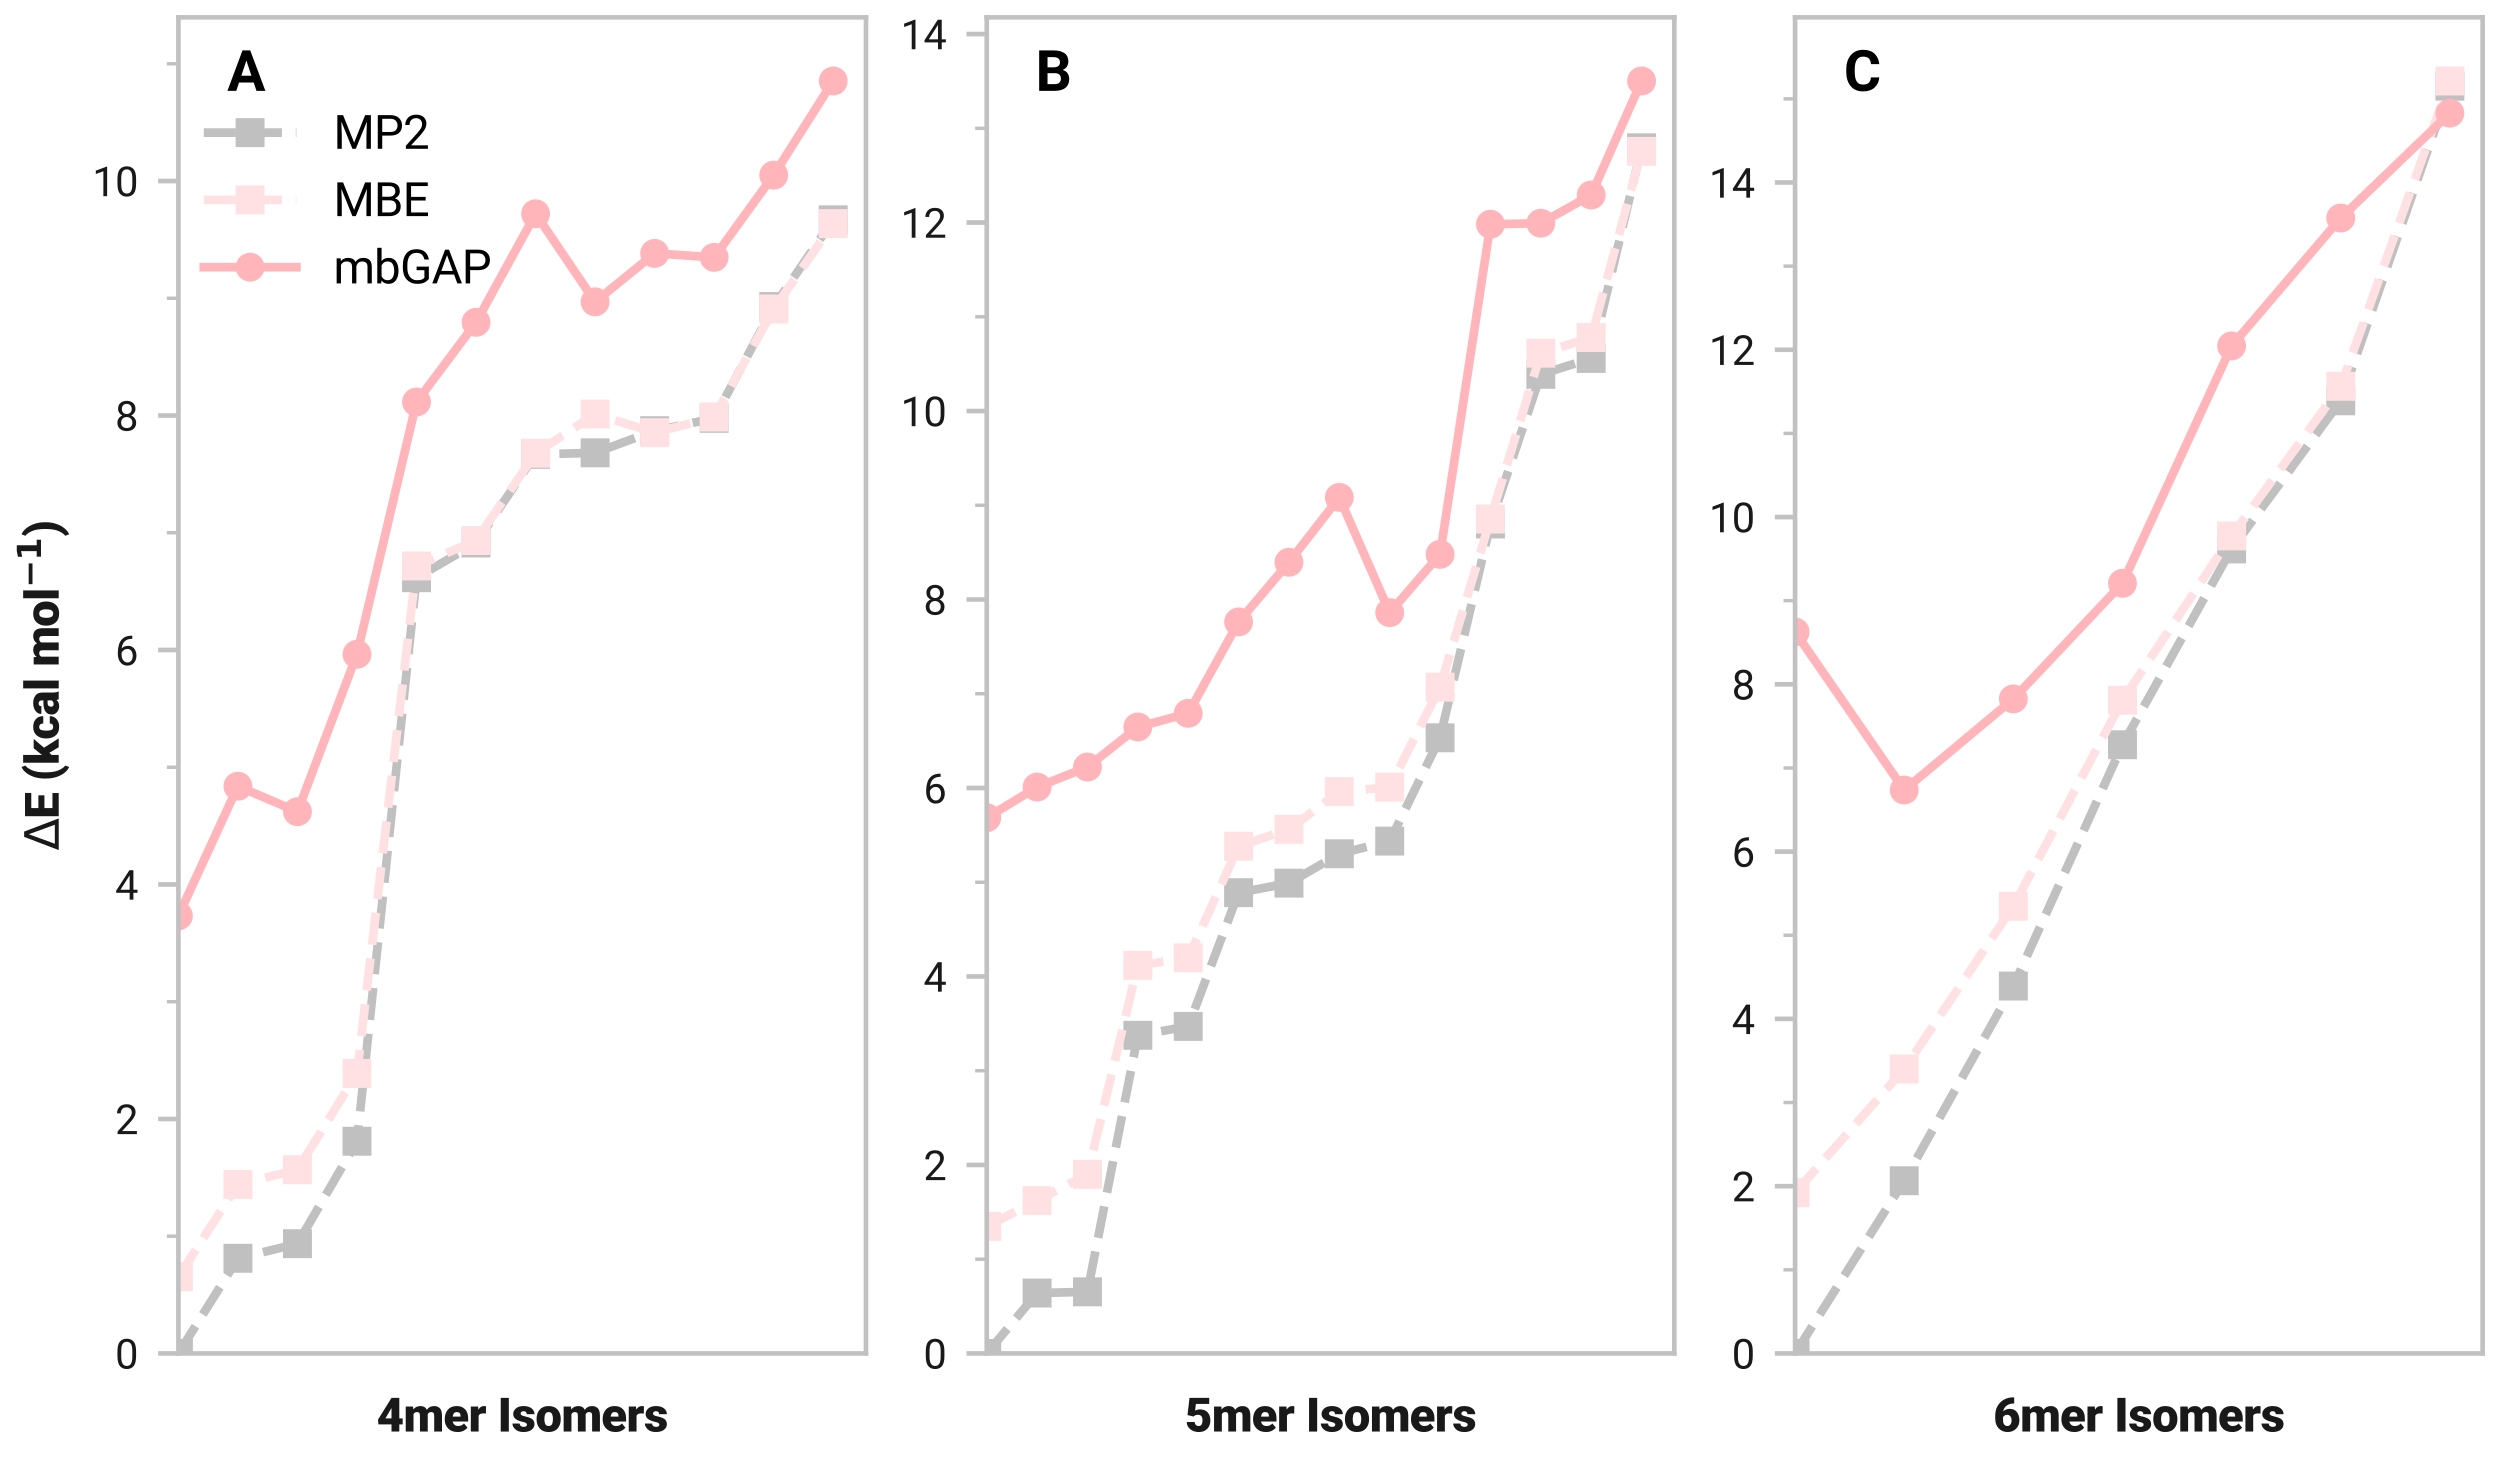 <?xml version="1.0" encoding="utf-8" standalone="no"?>
<!DOCTYPE svg PUBLIC "-//W3C//DTD SVG 1.1//EN"
  "http://www.w3.org/Graphics/SVG/1.1/DTD/svg11.dtd">
<svg xmlns:xlink="http://www.w3.org/1999/xlink" width="432pt" height="252pt" viewBox="0 0 432 252" xmlns="http://www.w3.org/2000/svg" version="1.1">
 <defs>
  <style type="text/css">*{stroke-linejoin: round; stroke-linecap: butt}</style>
 </defs>
 <g id="figure_1">
  <g id="patch_1">
   <path d="M 0 252 
L 432 252 
L 432 0 
L 0 0 
z
" style="fill: #ffffff"/>
  </g>
  <g id="axes_1">
   <g id="patch_2">
    <path d="M 30.829 233.875 
L 149.64 233.875 
L 149.64 3 
L 30.829 3 
z
" style="fill: #ffffff"/>
   </g>
   <g id="line2d_1">
    <path d="M 30.829 233.875 
L 41.115 217.431 
L 51.402 214.911 
L 61.689 197.206 
L 71.975 99.834 
L 82.262 93.832 
L 92.549 78.511 
L 102.835 78.248 
L 113.122 74.422 
L 123.409 72.29 
L 133.695 52.976 
L 143.982 37.986 
" clip-path="url(#p0c77fd6c64)" style="fill: none; stroke-dasharray: 5.55,2.4; stroke-dashoffset: 0; stroke: #c0c0c0; stroke-width: 1.5"/>
    <defs>
     <path id="m000cdba71c" d="M -2.5 2.5 
L 2.5 2.5 
L 2.5 -2.5 
L -2.5 -2.5 
z
"/>
    </defs>
    <g clip-path="url(#p0c77fd6c64)">
     <use xlink:href="#m000cdba71c" x="30.829" y="233.875" style="fill: #c0c0c0"/>
     <use xlink:href="#m000cdba71c" x="41.115" y="217.431" style="fill: #c0c0c0"/>
     <use xlink:href="#m000cdba71c" x="51.402" y="214.911" style="fill: #c0c0c0"/>
     <use xlink:href="#m000cdba71c" x="61.689" y="197.206" style="fill: #c0c0c0"/>
     <use xlink:href="#m000cdba71c" x="71.975" y="99.834" style="fill: #c0c0c0"/>
     <use xlink:href="#m000cdba71c" x="82.262" y="93.832" style="fill: #c0c0c0"/>
     <use xlink:href="#m000cdba71c" x="92.549" y="78.511" style="fill: #c0c0c0"/>
     <use xlink:href="#m000cdba71c" x="102.835" y="78.248" style="fill: #c0c0c0"/>
     <use xlink:href="#m000cdba71c" x="113.122" y="74.422" style="fill: #c0c0c0"/>
     <use xlink:href="#m000cdba71c" x="123.409" y="72.29" style="fill: #c0c0c0"/>
     <use xlink:href="#m000cdba71c" x="133.695" y="52.976" style="fill: #c0c0c0"/>
     <use xlink:href="#m000cdba71c" x="143.982" y="37.986" style="fill: #c0c0c0"/>
    </g>
   </g>
   <g id="line2d_2">
    <path d="M 30.829 220.625 
L 41.115 204.662 
L 51.402 202.136 
L 61.689 185.488 
L 71.975 97.797 
L 82.262 93.398 
L 92.549 78.314 
L 102.835 71.549 
L 113.122 74.767 
L 123.409 72.058 
L 133.695 53.399 
L 143.982 38.646 
" clip-path="url(#p0c77fd6c64)" style="fill: none; stroke-dasharray: 5.55,2.4; stroke-dashoffset: 0; stroke: #ffe1e3; stroke-width: 1.5"/>
    <defs>
     <path id="m7e5b0d9df7" d="M -2.5 2.5 
L 2.5 2.5 
L 2.5 -2.5 
L -2.5 -2.5 
z
"/>
    </defs>
    <g clip-path="url(#p0c77fd6c64)">
     <use xlink:href="#m7e5b0d9df7" x="30.829" y="220.625" style="fill: #ffe1e3"/>
     <use xlink:href="#m7e5b0d9df7" x="41.115" y="204.662" style="fill: #ffe1e3"/>
     <use xlink:href="#m7e5b0d9df7" x="51.402" y="202.136" style="fill: #ffe1e3"/>
     <use xlink:href="#m7e5b0d9df7" x="61.689" y="185.488" style="fill: #ffe1e3"/>
     <use xlink:href="#m7e5b0d9df7" x="71.975" y="97.797" style="fill: #ffe1e3"/>
     <use xlink:href="#m7e5b0d9df7" x="82.262" y="93.398" style="fill: #ffe1e3"/>
     <use xlink:href="#m7e5b0d9df7" x="92.549" y="78.314" style="fill: #ffe1e3"/>
     <use xlink:href="#m7e5b0d9df7" x="102.835" y="71.549" style="fill: #ffe1e3"/>
     <use xlink:href="#m7e5b0d9df7" x="113.122" y="74.767" style="fill: #ffe1e3"/>
     <use xlink:href="#m7e5b0d9df7" x="123.409" y="72.058" style="fill: #ffe1e3"/>
     <use xlink:href="#m7e5b0d9df7" x="133.695" y="53.399" style="fill: #ffe1e3"/>
     <use xlink:href="#m7e5b0d9df7" x="143.982" y="38.646" style="fill: #ffe1e3"/>
    </g>
   </g>
   <g id="matplotlib.axis_1">
    <g id="text_1">
     <!-- 4mer Isomers -->
     <g style="fill: #191919" transform="translate(65.079 247.375) scale(0.08 -0.08)">
      <defs>
       <path id="Roboto-Black-34" d="M 184 1609 
L 2009 4544 
L 2009 4550 
L 3063 4550 
L 3063 1778 
L 3522 1778 
L 3522 966 
L 3063 966 
L 3063 0 
L 2009 0 
L 2009 966 
L 247 966 
L 184 1609 
z
M 1191 1778 
L 2009 1778 
L 2009 3184 
L 1941 3072 
L 1191 1778 
z
" transform="scale(0.016)"/>
       <path id="Roboto-Black-6d" d="M 1819 2631 
Q 1522 2631 1359 2353 
L 1359 0 
L 306 0 
L 306 3381 
L 1294 3381 
L 1331 2984 
Q 1681 3444 2294 3444 
Q 2925 3444 3159 2934 
Q 3500 3444 4150 3444 
Q 4609 3444 4906 3156 
Q 5203 2869 5206 2144 
L 5206 0 
L 4150 0 
L 4150 2128 
Q 4150 2444 4042 2537 
Q 3934 2631 3747 2631 
Q 3431 2631 3278 2353 
L 3281 0 
L 2228 0 
L 2228 2122 
Q 2228 2444 2120 2537 
Q 2013 2631 1819 2631 
z
" transform="scale(0.016)"/>
       <path id="Roboto-Black-65" d="M 3266 531 
Q 3109 309 2765 123 
Q 2422 -63 1934 -63 
Q 1109 -63 651 421 
Q 194 906 191 1569 
L 191 1697 
Q 191 2438 600 2941 
Q 1009 3444 1822 3444 
Q 2541 3444 2948 2997 
Q 3356 2550 3356 1788 
L 3356 1359 
L 1266 1359 
Q 1322 1078 1512 914 
Q 1703 750 2003 750 
Q 2506 750 2788 1100 
L 3266 531 
z
M 1813 2631 
Q 1544 2631 1422 2457 
Q 1300 2284 1266 2019 
L 2328 2019 
L 2328 2100 
Q 2334 2631 1813 2631 
z
" transform="scale(0.016)"/>
       <path id="Roboto-Black-72" d="M 1994 2453 
Q 1500 2453 1359 2144 
L 1359 0 
L 306 0 
L 306 3381 
L 1291 3381 
L 1325 2950 
Q 1591 3444 2069 3444 
Q 2244 3444 2359 3406 
L 2341 2428 
L 1994 2453 
z
" transform="scale(0.016)"/>
       <path id="Roboto-Black-20" transform="scale(0.016)"/>
       <path id="Roboto-Black-49" d="M 1513 4550 
L 1513 0 
L 419 0 
L 419 4550 
L 1513 4550 
z
" transform="scale(0.016)"/>
       <path id="Roboto-Black-73" d="M 2069 950 
Q 2069 1084 1920 1167 
Q 1772 1250 1391 1334 
Q 897 1444 556 1689 
Q 216 1934 216 2375 
Q 216 2803 580 3123 
Q 944 3444 1609 3444 
Q 2291 3444 2689 3137 
Q 3088 2831 3088 2344 
L 2034 2344 
Q 2034 2750 1606 2750 
Q 1444 2750 1328 2662 
Q 1213 2575 1213 2428 
Q 1213 2166 1773 2059 
Q 2334 1953 2709 1728 
Q 3084 1503 3084 981 
Q 3084 534 2686 235 
Q 2288 -63 1606 -63 
Q 878 -63 495 306 
Q 113 675 113 1084 
L 1094 1084 
Q 1103 850 1251 742 
Q 1400 634 1634 634 
Q 2069 634 2069 950 
z
" transform="scale(0.016)"/>
       <path id="Roboto-Black-6f" d="M 166 1722 
Q 166 2463 583 2953 
Q 1000 3444 1794 3444 
Q 2591 3444 3009 2953 
Q 3428 2463 3428 1722 
L 3428 1656 
Q 3428 916 3011 426 
Q 2594 -63 1800 -63 
Q 1013 -63 595 414 
Q 178 891 166 1616 
L 166 1722 
z
M 1219 1656 
Q 1219 1275 1339 1012 
Q 1459 750 1800 750 
Q 2131 750 2253 1011 
Q 2375 1272 2375 1722 
Q 2375 2094 2254 2362 
Q 2134 2631 1794 2631 
Q 1463 2631 1341 2364 
Q 1219 2097 1219 1656 
z
" transform="scale(0.016)"/>
      </defs>
      <use xlink:href="#Roboto-Black-34"/>
      <use xlink:href="#Roboto-Black-6d" x="57.959"/>
      <use xlink:href="#Roboto-Black-65" x="144.092"/>
      <use xlink:href="#Roboto-Black-72" x="198.584"/>
      <use xlink:href="#Roboto-Black-20" x="236.475"/>
      <use xlink:href="#Roboto-Black-49" x="261.377"/>
      <use xlink:href="#Roboto-Black-73" x="291.602"/>
      <use xlink:href="#Roboto-Black-6f" x="342.871"/>
      <use xlink:href="#Roboto-Black-6d" x="399.072"/>
      <use xlink:href="#Roboto-Black-65" x="485.205"/>
      <use xlink:href="#Roboto-Black-72" x="539.697"/>
      <use xlink:href="#Roboto-Black-73" x="577.588"/>
     </g>
    </g>
   </g>
   <g id="matplotlib.axis_2">
    <g id="ytick_1">
     <g id="line2d_3">
      <defs>
       <path id="me36f6ada97" d="M 0 0 
L -3.5 0 
" style="stroke: #c2c1c1; stroke-width: 0.8"/>
      </defs>
      <g>
       <use xlink:href="#me36f6ada97" x="30.829" y="233.875" style="fill: #c2c1c1; stroke: #c2c1c1; stroke-width: 0.8"/>
      </g>
     </g>
     <g id="text_2">
      <!-- 0 -->
      <g style="fill: #191919" transform="translate(19.894 236.5) scale(0.07 -0.07)">
       <defs>
        <path id="Roboto-Regular-30" d="M 3234 1944 
Q 3234 825 2848 381 
Q 2463 -63 1800 -63 
Q 1156 -63 764 368 
Q 372 800 359 1872 
L 359 2638 
Q 359 3753 750 4183 
Q 1141 4613 1794 4613 
Q 2447 4613 2834 4195 
Q 3222 3778 3234 2709 
L 3234 1944 
z
M 2653 2734 
Q 2653 3503 2434 3822 
Q 2216 4141 1794 4141 
Q 1388 4141 1167 3831 
Q 947 3522 941 2778 
L 941 1850 
Q 941 1088 1164 750 
Q 1388 413 1800 413 
Q 2222 413 2436 745 
Q 2650 1078 2653 1825 
L 2653 2734 
z
" transform="scale(0.016)"/>
       </defs>
       <use xlink:href="#Roboto-Regular-30"/>
      </g>
     </g>
    </g>
    <g id="ytick_2">
     <g id="line2d_4">
      <g>
       <use xlink:href="#me36f6ada97" x="30.829" y="193.357" style="fill: #c2c1c1; stroke: #c2c1c1; stroke-width: 0.8"/>
      </g>
     </g>
     <g id="text_3">
      <!-- 2 -->
      <g style="fill: #191919" transform="translate(19.894 195.982) scale(0.07 -0.07)">
       <defs>
        <path id="Roboto-Regular-32" d="M 3359 475 
L 3359 0 
L 381 0 
L 381 416 
L 1925 2134 
Q 2306 2566 2439 2819 
Q 2572 3072 2572 3328 
Q 2572 3663 2364 3900 
Q 2156 4138 1778 4138 
Q 1322 4138 1097 3878 
Q 872 3619 872 3213 
L 294 3213 
Q 294 3788 672 4200 
Q 1050 4613 1778 4613 
Q 2422 4613 2786 4278 
Q 3150 3944 3150 3397 
Q 3150 2997 2903 2592 
Q 2656 2188 2297 1797 
L 1078 475 
L 3359 475 
z
" transform="scale(0.016)"/>
       </defs>
       <use xlink:href="#Roboto-Regular-32"/>
      </g>
     </g>
    </g>
    <g id="ytick_3">
     <g id="line2d_5">
      <g>
       <use xlink:href="#me36f6ada97" x="30.829" y="152.838" style="fill: #c2c1c1; stroke: #c2c1c1; stroke-width: 0.8"/>
      </g>
     </g>
     <g id="text_4">
      <!-- 4 -->
      <g style="fill: #191919" transform="translate(19.894 155.463) scale(0.07 -0.07)">
       <defs>
        <path id="Roboto-Regular-34" d="M 166 1397 
L 2203 4550 
L 2819 4550 
L 2819 1531 
L 3453 1531 
L 3453 1056 
L 2819 1056 
L 2819 0 
L 2241 0 
L 2241 1056 
L 166 1056 
L 166 1397 
z
M 822 1531 
L 2241 1531 
L 2241 3766 
L 2169 3638 
L 822 1531 
z
" transform="scale(0.016)"/>
       </defs>
       <use xlink:href="#Roboto-Regular-34"/>
      </g>
     </g>
    </g>
    <g id="ytick_4">
     <g id="line2d_6">
      <g>
       <use xlink:href="#me36f6ada97" x="30.829" y="112.32" style="fill: #c2c1c1; stroke: #c2c1c1; stroke-width: 0.8"/>
      </g>
     </g>
     <g id="text_5">
      <!-- 6 -->
      <g style="fill: #191919" transform="translate(19.894 114.945) scale(0.07 -0.07)">
       <defs>
        <path id="Roboto-Regular-36" d="M 3291 1484 
Q 3291 838 2930 387 
Q 2569 -63 1878 -63 
Q 1388 -63 1063 198 
Q 738 459 577 861 
Q 416 1263 416 1684 
L 416 1956 
Q 416 2597 595 3194 
Q 775 3791 1247 4173 
Q 1719 4556 2597 4556 
L 2647 4556 
L 2647 4066 
Q 2041 4066 1705 3853 
Q 1369 3641 1205 3302 
Q 1041 2963 1006 2575 
Q 1369 2984 1984 2984 
Q 2438 2984 2727 2765 
Q 3016 2547 3153 2201 
Q 3291 1856 3291 1484 
z
M 997 1666 
Q 997 1059 1267 737 
Q 1538 416 1878 416 
Q 2278 416 2498 708 
Q 2719 1000 2719 1456 
Q 2719 1863 2516 2184 
Q 2313 2506 1891 2506 
Q 1588 2506 1341 2325 
Q 1094 2144 997 1884 
L 997 1666 
z
" transform="scale(0.016)"/>
       </defs>
       <use xlink:href="#Roboto-Regular-36"/>
      </g>
     </g>
    </g>
    <g id="ytick_5">
     <g id="line2d_7">
      <g>
       <use xlink:href="#me36f6ada97" x="30.829" y="71.802" style="fill: #c2c1c1; stroke: #c2c1c1; stroke-width: 0.8"/>
      </g>
     </g>
     <g id="text_6">
      <!-- 8 -->
      <g style="fill: #191919" transform="translate(19.894 74.427) scale(0.07 -0.07)">
       <defs>
        <path id="Roboto-Regular-38" d="M 3244 1231 
Q 3244 606 2826 271 
Q 2409 -63 1796 -63 
Q 1184 -63 767 271 
Q 350 606 350 1231 
Q 350 1613 554 1905 
Q 759 2197 1109 2347 
Q 806 2494 629 2762 
Q 453 3031 453 3366 
Q 453 3963 833 4288 
Q 1213 4613 1794 4613 
Q 2378 4613 2758 4288 
Q 3138 3963 3138 3366 
Q 3138 3028 2956 2761 
Q 2775 2494 2472 2347 
Q 2825 2197 3034 1903 
Q 3244 1609 3244 1231 
z
M 2559 3356 
Q 2559 3697 2346 3917 
Q 2134 4138 1793 4138 
Q 1453 4138 1243 3927 
Q 1034 3716 1034 3356 
Q 1034 3003 1243 2790 
Q 1453 2578 1797 2578 
Q 2138 2578 2348 2790 
Q 2559 3003 2559 3356 
z
M 2663 1244 
Q 2663 1625 2420 1865 
Q 2178 2106 1791 2106 
Q 1394 2106 1161 1865 
Q 928 1625 928 1244 
Q 928 850 1161 631 
Q 1394 413 1797 413 
Q 2200 413 2431 631 
Q 2663 850 2663 1244 
z
" transform="scale(0.016)"/>
       </defs>
       <use xlink:href="#Roboto-Regular-38"/>
      </g>
     </g>
    </g>
    <g id="ytick_6">
     <g id="line2d_8">
      <g>
       <use xlink:href="#me36f6ada97" x="30.829" y="31.283" style="fill: #c2c1c1; stroke: #c2c1c1; stroke-width: 0.8"/>
      </g>
     </g>
     <g id="text_7">
      <!-- 10 -->
      <g style="fill: #191919" transform="translate(15.96 33.908) scale(0.07 -0.07)">
       <defs>
        <path id="Roboto-Regular-31" d="M 2278 4575 
L 2278 0 
L 1700 0 
L 1700 3853 
L 534 3428 
L 534 3950 
L 2188 4575 
L 2278 4575 
z
" transform="scale(0.016)"/>
       </defs>
       <use xlink:href="#Roboto-Regular-31"/>
       <use xlink:href="#Roboto-Regular-30" x="56.201"/>
      </g>
     </g>
    </g>
    <g id="ytick_7">
     <g id="line2d_9">
      <defs>
       <path id="m4c8a4e5589" d="M 0 0 
L -2 0 
" style="stroke: #c2c1c1; stroke-width: 0.6"/>
      </defs>
      <g>
       <use xlink:href="#m4c8a4e5589" x="30.829" y="213.616" style="fill: #c2c1c1; stroke: #c2c1c1; stroke-width: 0.6"/>
      </g>
     </g>
    </g>
    <g id="ytick_8">
     <g id="line2d_10">
      <g>
       <use xlink:href="#m4c8a4e5589" x="30.829" y="173.097" style="fill: #c2c1c1; stroke: #c2c1c1; stroke-width: 0.6"/>
      </g>
     </g>
    </g>
    <g id="ytick_9">
     <g id="line2d_11">
      <g>
       <use xlink:href="#m4c8a4e5589" x="30.829" y="132.579" style="fill: #c2c1c1; stroke: #c2c1c1; stroke-width: 0.6"/>
      </g>
     </g>
    </g>
    <g id="ytick_10">
     <g id="line2d_12">
      <g>
       <use xlink:href="#m4c8a4e5589" x="30.829" y="92.061" style="fill: #c2c1c1; stroke: #c2c1c1; stroke-width: 0.6"/>
      </g>
     </g>
    </g>
    <g id="ytick_11">
     <g id="line2d_13">
      <g>
       <use xlink:href="#m4c8a4e5589" x="30.829" y="51.543" style="fill: #c2c1c1; stroke: #c2c1c1; stroke-width: 0.6"/>
      </g>
     </g>
    </g>
    <g id="ytick_12">
     <g id="line2d_14">
      <g>
       <use xlink:href="#m4c8a4e5589" x="30.829" y="11.024" style="fill: #c2c1c1; stroke: #c2c1c1; stroke-width: 0.6"/>
      </g>
     </g>
    </g>
    <g id="text_8">
     <!-- $\Delta$E (kcal mol$^{\bf{-1}}$) -->
     <g style="fill: #191919" transform="translate(10.2 146.958) rotate(-90) scale(0.08 -0.08)">
      <defs>
       <path id="DejaVuSans-394" d="M 2188 4044 
L 906 525 
L 3472 525 
L 2188 4044 
z
M 50 0 
L 1831 4666 
L 2547 4666 
L 4325 0 
L 50 0 
z
" transform="scale(0.016)"/>
       <path id="Roboto-Black-45" d="M 347 0 
L 347 4550 
L 3488 4550 
L 3488 3703 
L 1444 3703 
L 1444 2744 
L 3166 2744 
L 3166 1928 
L 1444 1928 
L 1444 844 
L 3478 844 
L 3478 0 
L 347 0 
z
" transform="scale(0.016)"/>
       <path id="Roboto-Black-28" d="M 378 1850 
Q 378 2713 608 3369 
Q 838 4025 1194 4444 
Q 1550 4863 1938 5019 
L 2134 4500 
Q 1788 4247 1505 3622 
Q 1222 2997 1216 1909 
L 1216 1756 
Q 1216 634 1500 1 
Q 1784 -631 2134 -888 
L 1938 -1406 
Q 1550 -1250 1195 -833 
Q 841 -416 612 229 
Q 384 875 378 1716 
L 378 1850 
z
" transform="scale(0.016)"/>
       <path id="Roboto-Black-6b" d="M 2394 0 
L 1653 1259 
L 1359 966 
L 1359 0 
L 306 0 
L 306 4803 
L 1359 4803 
L 1359 2256 
L 2259 3381 
L 3522 3381 
L 2334 1991 
L 3600 0 
L 2394 0 
z
" transform="scale(0.016)"/>
       <path id="Roboto-Black-63" d="M 1725 750 
Q 2197 750 2188 1206 
L 3178 1206 
Q 3181 634 2770 285 
Q 2359 -63 1750 -63 
Q 956 -63 561 428 
Q 166 919 166 1653 
L 166 1725 
Q 166 2459 561 2951 
Q 956 3444 1744 3444 
Q 2375 3444 2778 3087 
Q 3181 2731 3178 2088 
L 2188 2088 
Q 2194 2316 2076 2473 
Q 1959 2631 1719 2631 
Q 1400 2631 1309 2372 
Q 1219 2113 1219 1653 
Q 1219 1278 1306 1014 
Q 1394 750 1725 750 
z
" transform="scale(0.016)"/>
       <path id="Roboto-Black-61" d="M 2200 0 
Q 2141 122 2103 303 
Q 1813 -63 1291 -63 
Q 822 -63 483 220 
Q 144 503 144 953 
Q 144 1469 520 1764 
Q 897 2059 1694 2066 
L 2053 2066 
L 2053 2244 
Q 2053 2709 1650 2709 
Q 1275 2709 1275 2341 
L 222 2341 
Q 222 2813 625 3128 
Q 1028 3444 1706 3444 
Q 2309 3444 2711 3142 
Q 3113 2841 3113 2238 
L 3113 766 
Q 3119 306 3256 53 
L 3256 0 
L 2200 0 
z
M 1541 688 
Q 1734 688 1865 770 
Q 1997 853 2053 956 
L 2053 1503 
L 1722 1503 
Q 1425 1503 1311 1351 
Q 1197 1200 1197 1009 
Q 1197 866 1295 777 
Q 1394 688 1541 688 
z
" transform="scale(0.016)"/>
       <path id="Roboto-Black-6c" d="M 1409 4800 
L 1409 0 
L 353 0 
L 353 4800 
L 1409 4800 
z
" transform="scale(0.016)"/>
       <path id="DejaVuSans-Bold-2212" d="M 678 2375 
L 4684 2375 
L 4684 1638 
L 678 1638 
L 678 2375 
z
" transform="scale(0.016)"/>
       <path id="DejaVuSans-Bold-31" d="M 750 831 
L 1813 831 
L 1813 3847 
L 722 3622 
L 722 4441 
L 1806 4666 
L 2950 4666 
L 2950 831 
L 4013 831 
L 4013 0 
L 750 0 
L 750 831 
z
" transform="scale(0.016)"/>
       <path id="Roboto-Black-29" d="M 1956 1763 
Q 1956 941 1717 283 
Q 1478 -375 1104 -812 
Q 731 -1250 328 -1406 
L 125 -888 
Q 469 -634 753 -9 
Q 1038 616 1044 1703 
L 1044 1856 
Q 1044 2978 759 3611 
Q 475 4244 125 4500 
L 328 5019 
Q 731 4863 1104 4425 
Q 1478 3988 1717 3330 
Q 1956 2672 1956 1850 
L 1956 1763 
z
" transform="scale(0.016)"/>
      </defs>
      <use xlink:href="#DejaVuSans-394" transform="translate(0 0.684)"/>
      <use xlink:href="#Roboto-Black-45" transform="translate(68.408 0.684)"/>
      <use xlink:href="#Roboto-Black-20" transform="translate(124.365 0.684)"/>
      <use xlink:href="#Roboto-Black-28" transform="translate(149.268 0.684)"/>
      <use xlink:href="#Roboto-Black-6b" transform="translate(184.57 0.684)"/>
      <use xlink:href="#Roboto-Black-63" transform="translate(239.258 0.684)"/>
      <use xlink:href="#Roboto-Black-61" transform="translate(291.26 0.684)"/>
      <use xlink:href="#Roboto-Black-6c" transform="translate(344.385 0.684)"/>
      <use xlink:href="#Roboto-Black-20" transform="translate(371.875 0.684)"/>
      <use xlink:href="#Roboto-Black-6d" transform="translate(396.777 0.684)"/>
      <use xlink:href="#Roboto-Black-6f" transform="translate(482.91 0.684)"/>
      <use xlink:href="#Roboto-Black-6c" transform="translate(539.111 0.684)"/>
      <use xlink:href="#DejaVuSans-Bold-2212" transform="translate(567.559 38.966) scale(0.7)"/>
      <use xlink:href="#DejaVuSans-Bold-31" transform="translate(626.211 38.966) scale(0.7)"/>
      <use xlink:href="#Roboto-Black-29" transform="translate(677.651 0.684)"/>
     </g>
    </g>
   </g>
   <g id="line2d_15">
    <path d="M 30.829 158.251 
L 41.115 135.863 
L 51.402 140.259 
L 61.689 113.061 
L 71.975 69.466 
L 82.262 55.701 
L 92.549 36.939 
L 102.835 52.156 
L 113.122 43.788 
L 123.409 44.474 
L 133.695 30.26 
L 143.982 13.994 
" clip-path="url(#p0c77fd6c64)" style="fill: none; stroke: #ffb5ba; stroke-width: 1.5; stroke-linecap: square"/>
    <defs>
     <path id="m5e5080ce4f" d="M 0 2.5 
C 0.663 2.5 1.299 2.237 1.768 1.768 
C 2.237 1.299 2.5 0.663 2.5 0 
C 2.5 -0.663 2.237 -1.299 1.768 -1.768 
C 1.299 -2.237 0.663 -2.5 0 -2.5 
C -0.663 -2.5 -1.299 -2.237 -1.768 -1.768 
C -2.237 -1.299 -2.5 -0.663 -2.5 0 
C -2.5 0.663 -2.237 1.299 -1.768 1.768 
C -1.299 2.237 -0.663 2.5 0 2.5 
z
"/>
    </defs>
    <g clip-path="url(#p0c77fd6c64)">
     <use xlink:href="#m5e5080ce4f" x="30.829" y="158.251" style="fill: #ffb5ba"/>
     <use xlink:href="#m5e5080ce4f" x="41.115" y="135.863" style="fill: #ffb5ba"/>
     <use xlink:href="#m5e5080ce4f" x="51.402" y="140.259" style="fill: #ffb5ba"/>
     <use xlink:href="#m5e5080ce4f" x="61.689" y="113.061" style="fill: #ffb5ba"/>
     <use xlink:href="#m5e5080ce4f" x="71.975" y="69.466" style="fill: #ffb5ba"/>
     <use xlink:href="#m5e5080ce4f" x="82.262" y="55.701" style="fill: #ffb5ba"/>
     <use xlink:href="#m5e5080ce4f" x="92.549" y="36.939" style="fill: #ffb5ba"/>
     <use xlink:href="#m5e5080ce4f" x="102.835" y="52.156" style="fill: #ffb5ba"/>
     <use xlink:href="#m5e5080ce4f" x="113.122" y="43.788" style="fill: #ffb5ba"/>
     <use xlink:href="#m5e5080ce4f" x="123.409" y="44.474" style="fill: #ffb5ba"/>
     <use xlink:href="#m5e5080ce4f" x="133.695" y="30.26" style="fill: #ffb5ba"/>
     <use xlink:href="#m5e5080ce4f" x="143.982" y="13.994" style="fill: #ffb5ba"/>
    </g>
   </g>
   <g id="patch_3">
    <path d="M 30.829 233.875 
L 30.829 3 
" style="fill: none; stroke: #c2c1c1; stroke-width: 0.8; stroke-linejoin: miter; stroke-linecap: square"/>
   </g>
   <g id="patch_4">
    <path d="M 149.64 233.875 
L 149.64 3 
" style="fill: none; stroke: #c2c1c1; stroke-width: 0.8; stroke-linejoin: miter; stroke-linecap: square"/>
   </g>
   <g id="patch_5">
    <path d="M 30.829 233.875 
L 149.64 233.875 
" style="fill: none; stroke: #c2c1c1; stroke-width: 0.8; stroke-linejoin: miter; stroke-linecap: square"/>
   </g>
   <g id="patch_6">
    <path d="M 30.829 3 
L 149.64 3 
" style="fill: none; stroke: #c2c1c1; stroke-width: 0.8; stroke-linejoin: miter; stroke-linecap: square"/>
   </g>
   <g id="text_9">
    <!-- A -->
    <g transform="translate(39.264 15.698) scale(0.096 -0.096)">
     <defs>
      <path id="Roboto-Bold-41" d="M 25 0 
L 1719 4550 
L 2588 4550 
L 4291 0 
L 3291 0 
L 2978 938 
L 1331 938 
L 1019 0 
L 25 0 
z
M 1584 1697 
L 2725 1697 
L 2156 3406 
L 1584 1697 
z
" transform="scale(0.016)"/>
     </defs>
     <use xlink:href="#Roboto-Bold-41"/>
    </g>
   </g>
   <g id="legend_1">
    <g id="line2d_16">
     <path d="M 35.217 22.918 
L 43.217 22.918 
L 51.217 22.918 
" style="fill: none; stroke-dasharray: 5.55,2.4; stroke-dashoffset: 0; stroke: #c0c0c0; stroke-width: 1.5"/>
     <g>
      <use xlink:href="#m000cdba71c" x="43.217" y="22.918" style="fill: #c0c0c0"/>
     </g>
    </g>
    <g id="text_10">
     <!-- MP2 -->
     <g transform="translate(57.617 25.718) scale(0.08 -0.08)">
      <defs>
       <path id="Roboto-Regular-4d" d="M 2794 841 
L 4281 4550 
L 5056 4550 
L 5056 0 
L 4456 0 
L 4456 1775 
L 4516 3678 
L 3019 0 
L 2563 0 
L 1069 3684 
L 1128 1775 
L 1128 0 
L 528 0 
L 528 4550 
L 1303 4550 
L 2794 841 
z
" transform="scale(0.016)"/>
       <path id="Roboto-Regular-50" d="M 1131 1784 
L 1131 0 
L 528 0 
L 528 4550 
L 2206 4550 
Q 2981 4550 3392 4159 
Q 3803 3769 3803 3163 
Q 3803 2503 3392 2143 
Q 2981 1784 2206 1784 
L 1131 1784 
z
M 1131 4056 
L 1131 2275 
L 2206 2275 
Q 2738 2275 2969 2522 
Q 3200 2769 3200 3156 
Q 3200 3506 2969 3781 
Q 2738 4056 2206 4056 
L 1131 4056 
z
" transform="scale(0.016)"/>
      </defs>
      <use xlink:href="#Roboto-Regular-4d"/>
      <use xlink:href="#Roboto-Regular-50" x="87.305"/>
      <use xlink:href="#Roboto-Regular-32" x="150.391"/>
     </g>
    </g>
    <g id="line2d_17">
     <path d="M 35.217 34.543 
L 43.217 34.543 
L 51.217 34.543 
" style="fill: none; stroke-dasharray: 5.55,2.4; stroke-dashoffset: 0; stroke: #ffe1e3; stroke-width: 1.5"/>
     <g>
      <use xlink:href="#m7e5b0d9df7" x="43.217" y="34.543" style="fill: #ffe1e3"/>
     </g>
    </g>
    <g id="text_11">
     <!-- MBE -->
     <g transform="translate(57.617 37.343) scale(0.08 -0.08)">
      <defs>
       <path id="Roboto-Regular-42" d="M 3625 1313 
Q 3625 675 3214 337 
Q 2803 0 2122 0 
L 528 0 
L 528 4550 
L 2019 4550 
Q 2719 4550 3111 4261 
Q 3503 3972 3503 3338 
Q 3503 3022 3323 2776 
Q 3144 2531 2831 2397 
Q 3216 2291 3420 1994 
Q 3625 1697 3625 1313 
z
M 1131 4056 
L 1131 2613 
L 2038 2613 
Q 2425 2613 2662 2806 
Q 2900 3000 2900 3344 
Q 2900 4041 2056 4056 
L 1131 4056 
z
M 3025 1306 
Q 3025 1688 2817 1908 
Q 2609 2128 2150 2128 
L 1131 2128 
L 1131 491 
L 2122 491 
Q 2550 491 2787 711 
Q 3025 931 3025 1306 
z
" transform="scale(0.016)"/>
       <path id="Roboto-Regular-45" d="M 528 0 
L 528 4550 
L 3388 4550 
L 3388 4056 
L 1131 4056 
L 1131 2594 
L 3100 2594 
L 3100 2103 
L 1131 2103 
L 1131 491 
L 3419 491 
L 3419 0 
L 528 0 
z
" transform="scale(0.016)"/>
      </defs>
      <use xlink:href="#Roboto-Regular-4d"/>
      <use xlink:href="#Roboto-Regular-42" x="87.305"/>
      <use xlink:href="#Roboto-Regular-45" x="149.609"/>
     </g>
    </g>
    <g id="line2d_18">
     <path d="M 35.217 46.168 
L 43.217 46.168 
L 51.217 46.168 
" style="fill: none; stroke: #ffb5ba; stroke-width: 1.5; stroke-linecap: square"/>
     <g>
      <use xlink:href="#m5e5080ce4f" x="43.217" y="46.168" style="fill: #ffb5ba"/>
     </g>
    </g>
    <g id="text_12">
     <!-- mbGAP -->
     <g transform="translate(57.617 48.968) scale(0.08 -0.08)">
      <defs>
       <path id="Roboto-Regular-6d" d="M 1794 2956 
Q 1225 2956 1016 2478 
L 1016 0 
L 434 0 
L 434 3381 
L 984 3381 
L 1000 3013 
Q 1366 3444 2000 3444 
Q 2325 3444 2579 3314 
Q 2834 3184 2969 2900 
Q 3138 3144 3408 3294 
Q 3678 3444 4044 3444 
Q 4588 3444 4883 3153 
Q 5178 2863 5178 2222 
L 5178 0 
L 4597 0 
L 4597 2228 
Q 4597 2653 4401 2804 
Q 4206 2956 3875 2956 
Q 3525 2956 3325 2748 
Q 3125 2541 3094 2244 
L 3094 0 
L 2516 0 
L 2516 2225 
Q 2516 2622 2319 2789 
Q 2122 2956 1794 2956 
z
" transform="scale(0.016)"/>
       <path id="Roboto-Regular-62" d="M 3303 1653 
Q 3303 913 2959 425 
Q 2616 -63 1988 -63 
Q 1347 -63 1000 391 
L 969 0 
L 438 0 
L 438 4800 
L 1019 4800 
L 1019 3016 
Q 1363 3444 1981 3444 
Q 2619 3444 2961 2969 
Q 3303 2494 3303 1719 
L 3303 1653 
z
M 1838 2956 
Q 1522 2956 1325 2804 
Q 1128 2653 1019 2431 
L 1019 959 
Q 1131 734 1331 581 
Q 1531 428 1844 428 
Q 2313 428 2517 789 
Q 2722 1150 2722 1653 
L 2722 1719 
Q 2722 2222 2526 2589 
Q 2331 2956 1838 2956 
z
" transform="scale(0.016)"/>
       <path id="Roboto-Regular-47" d="M 3891 2266 
L 3891 600 
Q 3763 413 3403 175 
Q 3044 -63 2281 -63 
Q 1450 -63 915 507 
Q 381 1078 381 2100 
L 381 2453 
Q 381 3469 856 4041 
Q 1331 4613 2213 4613 
Q 2994 4613 3398 4219 
Q 3803 3825 3891 3219 
L 3288 3219 
Q 3225 3588 2979 3853 
Q 2734 4119 2213 4119 
Q 1584 4119 1287 3676 
Q 991 3234 988 2475 
L 988 2100 
Q 988 1313 1344 870 
Q 1700 428 2284 428 
Q 2769 428 2984 542 
Q 3200 656 3291 759 
L 3291 1778 
L 2238 1778 
L 2238 2266 
L 3891 2266 
z
" transform="scale(0.016)"/>
       <path id="Roboto-Regular-41" d="M 91 0 
L 1825 4550 
L 2353 4550 
L 4094 0 
L 3475 0 
L 3041 1191 
L 1138 1191 
L 706 0 
L 91 0 
z
M 1319 1684 
L 2863 1684 
L 2091 3806 
L 1319 1684 
z
" transform="scale(0.016)"/>
      </defs>
      <use xlink:href="#Roboto-Regular-6d"/>
      <use xlink:href="#Roboto-Regular-62" x="87.695"/>
      <use xlink:href="#Roboto-Regular-47" x="143.848"/>
      <use xlink:href="#Roboto-Regular-41" x="211.963"/>
      <use xlink:href="#Roboto-Regular-50" x="277.197"/>
     </g>
    </g>
   </g>
  </g>
  <g id="axes_2">
   <g id="patch_7">
    <path d="M 170.509 233.875 
L 289.32 233.875 
L 289.32 3 
L 170.509 3 
z
" style="fill: #ffffff"/>
   </g>
   <g id="line2d_19">
    <path d="M 170.509 233.875 
L 179.213 223.441 
L 187.917 223.228 
L 196.621 178.9 
L 205.325 177.362 
L 214.029 154.252 
L 222.733 152.607 
L 231.437 147.532 
L 240.142 145.34 
L 248.846 127.492 
L 257.55 90.547 
L 266.254 64.687 
L 274.958 61.941 
L 283.662 25.541 
" clip-path="url(#p9318cb733a)" style="fill: none; stroke-dasharray: 5.55,2.4; stroke-dashoffset: 0; stroke: #c0c0c0; stroke-width: 1.5"/>
    <g clip-path="url(#p9318cb733a)">
     <use xlink:href="#m000cdba71c" x="170.509" y="233.875" style="fill: #c0c0c0"/>
     <use xlink:href="#m000cdba71c" x="179.213" y="223.441" style="fill: #c0c0c0"/>
     <use xlink:href="#m000cdba71c" x="187.917" y="223.228" style="fill: #c0c0c0"/>
     <use xlink:href="#m000cdba71c" x="196.621" y="178.9" style="fill: #c0c0c0"/>
     <use xlink:href="#m000cdba71c" x="205.325" y="177.362" style="fill: #c0c0c0"/>
     <use xlink:href="#m000cdba71c" x="214.029" y="154.252" style="fill: #c0c0c0"/>
     <use xlink:href="#m000cdba71c" x="222.733" y="152.607" style="fill: #c0c0c0"/>
     <use xlink:href="#m000cdba71c" x="231.437" y="147.532" style="fill: #c0c0c0"/>
     <use xlink:href="#m000cdba71c" x="240.142" y="145.34" style="fill: #c0c0c0"/>
     <use xlink:href="#m000cdba71c" x="248.846" y="127.492" style="fill: #c0c0c0"/>
     <use xlink:href="#m000cdba71c" x="257.55" y="90.547" style="fill: #c0c0c0"/>
     <use xlink:href="#m000cdba71c" x="266.254" y="64.687" style="fill: #c0c0c0"/>
     <use xlink:href="#m000cdba71c" x="274.958" y="61.941" style="fill: #c0c0c0"/>
     <use xlink:href="#m000cdba71c" x="283.662" y="25.541" style="fill: #c0c0c0"/>
    </g>
   </g>
   <g id="line2d_20">
    <path d="M 170.509 211.921 
L 179.213 207.455 
L 187.917 202.923 
L 196.621 166.822 
L 205.325 165.52 
L 214.029 146.231 
L 222.733 143.306 
L 231.437 136.803 
L 240.142 136.024 
L 248.846 118.747 
L 257.55 89.69 
L 266.254 61.027 
L 274.958 58.329 
L 283.662 26.152 
" clip-path="url(#p9318cb733a)" style="fill: none; stroke-dasharray: 5.55,2.4; stroke-dashoffset: 0; stroke: #ffe1e3; stroke-width: 1.5"/>
    <g clip-path="url(#p9318cb733a)">
     <use xlink:href="#m7e5b0d9df7" x="170.509" y="211.921" style="fill: #ffe1e3"/>
     <use xlink:href="#m7e5b0d9df7" x="179.213" y="207.455" style="fill: #ffe1e3"/>
     <use xlink:href="#m7e5b0d9df7" x="187.917" y="202.923" style="fill: #ffe1e3"/>
     <use xlink:href="#m7e5b0d9df7" x="196.621" y="166.822" style="fill: #ffe1e3"/>
     <use xlink:href="#m7e5b0d9df7" x="205.325" y="165.52" style="fill: #ffe1e3"/>
     <use xlink:href="#m7e5b0d9df7" x="214.029" y="146.231" style="fill: #ffe1e3"/>
     <use xlink:href="#m7e5b0d9df7" x="222.733" y="143.306" style="fill: #ffe1e3"/>
     <use xlink:href="#m7e5b0d9df7" x="231.437" y="136.803" style="fill: #ffe1e3"/>
     <use xlink:href="#m7e5b0d9df7" x="240.142" y="136.024" style="fill: #ffe1e3"/>
     <use xlink:href="#m7e5b0d9df7" x="248.846" y="118.747" style="fill: #ffe1e3"/>
     <use xlink:href="#m7e5b0d9df7" x="257.55" y="89.69" style="fill: #ffe1e3"/>
     <use xlink:href="#m7e5b0d9df7" x="266.254" y="61.027" style="fill: #ffe1e3"/>
     <use xlink:href="#m7e5b0d9df7" x="274.958" y="58.329" style="fill: #ffe1e3"/>
     <use xlink:href="#m7e5b0d9df7" x="283.662" y="26.152" style="fill: #ffe1e3"/>
    </g>
   </g>
   <g id="matplotlib.axis_3">
    <g id="text_13">
     <!-- 5mer Isomers -->
     <g style="fill: #191919" transform="translate(204.759 247.375) scale(0.08 -0.08)">
      <defs>
       <path id="Roboto-Black-35" d="M 1178 2028 
L 341 2225 
L 616 4550 
L 3275 4550 
L 3275 3731 
L 1475 3731 
L 1372 2828 
Q 1447 2872 1626 2933 
Q 1806 2994 2025 2994 
Q 2700 2994 3065 2595 
Q 3431 2197 3431 1466 
Q 3431 1075 3261 725 
Q 3091 375 2741 156 
Q 2391 -63 1850 -63 
Q 1447 -63 1078 101 
Q 709 266 478 570 
Q 247 875 250 1294 
L 1309 1294 
Q 1322 1044 1467 897 
Q 1613 750 1844 750 
Q 2159 750 2267 984 
Q 2375 1219 2375 1538 
Q 2375 1872 2223 2069 
Q 2072 2266 1728 2266 
Q 1497 2266 1367 2186 
Q 1238 2106 1178 2028 
z
" transform="scale(0.016)"/>
      </defs>
      <use xlink:href="#Roboto-Black-35"/>
      <use xlink:href="#Roboto-Black-6d" x="57.959"/>
      <use xlink:href="#Roboto-Black-65" x="144.092"/>
      <use xlink:href="#Roboto-Black-72" x="198.584"/>
      <use xlink:href="#Roboto-Black-20" x="236.475"/>
      <use xlink:href="#Roboto-Black-49" x="261.377"/>
      <use xlink:href="#Roboto-Black-73" x="291.602"/>
      <use xlink:href="#Roboto-Black-6f" x="342.871"/>
      <use xlink:href="#Roboto-Black-6d" x="399.072"/>
      <use xlink:href="#Roboto-Black-65" x="485.205"/>
      <use xlink:href="#Roboto-Black-72" x="539.697"/>
      <use xlink:href="#Roboto-Black-73" x="577.588"/>
     </g>
    </g>
   </g>
   <g id="matplotlib.axis_4">
    <g id="ytick_13">
     <g id="line2d_21">
      <g>
       <use xlink:href="#me36f6ada97" x="170.509" y="233.875" style="fill: #c2c1c1; stroke: #c2c1c1; stroke-width: 0.8"/>
      </g>
     </g>
     <g id="text_14">
      <!-- 0 -->
      <g style="fill: #191919" transform="translate(159.574 236.5) scale(0.07 -0.07)">
       <use xlink:href="#Roboto-Regular-30"/>
      </g>
     </g>
    </g>
    <g id="ytick_14">
     <g id="line2d_22">
      <g>
       <use xlink:href="#me36f6ada97" x="170.509" y="201.305" style="fill: #c2c1c1; stroke: #c2c1c1; stroke-width: 0.8"/>
      </g>
     </g>
     <g id="text_15">
      <!-- 2 -->
      <g style="fill: #191919" transform="translate(159.574 203.93) scale(0.07 -0.07)">
       <use xlink:href="#Roboto-Regular-32"/>
      </g>
     </g>
    </g>
    <g id="ytick_15">
     <g id="line2d_23">
      <g>
       <use xlink:href="#me36f6ada97" x="170.509" y="168.735" style="fill: #c2c1c1; stroke: #c2c1c1; stroke-width: 0.8"/>
      </g>
     </g>
     <g id="text_16">
      <!-- 4 -->
      <g style="fill: #191919" transform="translate(159.574 171.36) scale(0.07 -0.07)">
       <use xlink:href="#Roboto-Regular-34"/>
      </g>
     </g>
    </g>
    <g id="ytick_16">
     <g id="line2d_24">
      <g>
       <use xlink:href="#me36f6ada97" x="170.509" y="136.165" style="fill: #c2c1c1; stroke: #c2c1c1; stroke-width: 0.8"/>
      </g>
     </g>
     <g id="text_17">
      <!-- 6 -->
      <g style="fill: #191919" transform="translate(159.574 138.79) scale(0.07 -0.07)">
       <use xlink:href="#Roboto-Regular-36"/>
      </g>
     </g>
    </g>
    <g id="ytick_17">
     <g id="line2d_25">
      <g>
       <use xlink:href="#me36f6ada97" x="170.509" y="103.595" style="fill: #c2c1c1; stroke: #c2c1c1; stroke-width: 0.8"/>
      </g>
     </g>
     <g id="text_18">
      <!-- 8 -->
      <g style="fill: #191919" transform="translate(159.574 106.22) scale(0.07 -0.07)">
       <use xlink:href="#Roboto-Regular-38"/>
      </g>
     </g>
    </g>
    <g id="ytick_18">
     <g id="line2d_26">
      <g>
       <use xlink:href="#me36f6ada97" x="170.509" y="71.025" style="fill: #c2c1c1; stroke: #c2c1c1; stroke-width: 0.8"/>
      </g>
     </g>
     <g id="text_19">
      <!-- 10 -->
      <g style="fill: #191919" transform="translate(155.64 73.65) scale(0.07 -0.07)">
       <use xlink:href="#Roboto-Regular-31"/>
       <use xlink:href="#Roboto-Regular-30" x="56.201"/>
      </g>
     </g>
    </g>
    <g id="ytick_19">
     <g id="line2d_27">
      <g>
       <use xlink:href="#me36f6ada97" x="170.509" y="38.456" style="fill: #c2c1c1; stroke: #c2c1c1; stroke-width: 0.8"/>
      </g>
     </g>
     <g id="text_20">
      <!-- 12 -->
      <g style="fill: #191919" transform="translate(155.64 41.081) scale(0.07 -0.07)">
       <use xlink:href="#Roboto-Regular-31"/>
       <use xlink:href="#Roboto-Regular-32" x="56.201"/>
      </g>
     </g>
    </g>
    <g id="ytick_20">
     <g id="line2d_28">
      <g>
       <use xlink:href="#me36f6ada97" x="170.509" y="5.886" style="fill: #c2c1c1; stroke: #c2c1c1; stroke-width: 0.8"/>
      </g>
     </g>
     <g id="text_21">
      <!-- 14 -->
      <g style="fill: #191919" transform="translate(155.64 8.511) scale(0.07 -0.07)">
       <use xlink:href="#Roboto-Regular-31"/>
       <use xlink:href="#Roboto-Regular-34" x="56.201"/>
      </g>
     </g>
    </g>
    <g id="ytick_21">
     <g id="line2d_29">
      <g>
       <use xlink:href="#m4c8a4e5589" x="170.509" y="217.59" style="fill: #c2c1c1; stroke: #c2c1c1; stroke-width: 0.6"/>
      </g>
     </g>
    </g>
    <g id="ytick_22">
     <g id="line2d_30">
      <g>
       <use xlink:href="#m4c8a4e5589" x="170.509" y="185.02" style="fill: #c2c1c1; stroke: #c2c1c1; stroke-width: 0.6"/>
      </g>
     </g>
    </g>
    <g id="ytick_23">
     <g id="line2d_31">
      <g>
       <use xlink:href="#m4c8a4e5589" x="170.509" y="152.45" style="fill: #c2c1c1; stroke: #c2c1c1; stroke-width: 0.6"/>
      </g>
     </g>
    </g>
    <g id="ytick_24">
     <g id="line2d_32">
      <g>
       <use xlink:href="#m4c8a4e5589" x="170.509" y="119.88" style="fill: #c2c1c1; stroke: #c2c1c1; stroke-width: 0.6"/>
      </g>
     </g>
    </g>
    <g id="ytick_25">
     <g id="line2d_33">
      <g>
       <use xlink:href="#m4c8a4e5589" x="170.509" y="87.31" style="fill: #c2c1c1; stroke: #c2c1c1; stroke-width: 0.6"/>
      </g>
     </g>
    </g>
    <g id="ytick_26">
     <g id="line2d_34">
      <g>
       <use xlink:href="#m4c8a4e5589" x="170.509" y="54.741" style="fill: #c2c1c1; stroke: #c2c1c1; stroke-width: 0.6"/>
      </g>
     </g>
    </g>
    <g id="ytick_27">
     <g id="line2d_35">
      <g>
       <use xlink:href="#m4c8a4e5589" x="170.509" y="22.171" style="fill: #c2c1c1; stroke: #c2c1c1; stroke-width: 0.6"/>
      </g>
     </g>
    </g>
   </g>
   <g id="line2d_36">
    <path d="M 170.509 141.299 
L 179.213 136.006 
L 187.917 132.548 
L 196.621 125.621 
L 205.325 123.264 
L 214.029 107.471 
L 222.733 97.16 
L 231.437 85.95 
L 240.142 105.865 
L 248.846 95.791 
L 257.55 38.749 
L 266.254 38.573 
L 274.958 33.697 
L 283.662 13.994 
" clip-path="url(#p9318cb733a)" style="fill: none; stroke: #ffb5ba; stroke-width: 1.5; stroke-linecap: square"/>
    <g clip-path="url(#p9318cb733a)">
     <use xlink:href="#m5e5080ce4f" x="170.509" y="141.299" style="fill: #ffb5ba"/>
     <use xlink:href="#m5e5080ce4f" x="179.213" y="136.006" style="fill: #ffb5ba"/>
     <use xlink:href="#m5e5080ce4f" x="187.917" y="132.548" style="fill: #ffb5ba"/>
     <use xlink:href="#m5e5080ce4f" x="196.621" y="125.621" style="fill: #ffb5ba"/>
     <use xlink:href="#m5e5080ce4f" x="205.325" y="123.264" style="fill: #ffb5ba"/>
     <use xlink:href="#m5e5080ce4f" x="214.029" y="107.471" style="fill: #ffb5ba"/>
     <use xlink:href="#m5e5080ce4f" x="222.733" y="97.16" style="fill: #ffb5ba"/>
     <use xlink:href="#m5e5080ce4f" x="231.437" y="85.95" style="fill: #ffb5ba"/>
     <use xlink:href="#m5e5080ce4f" x="240.142" y="105.865" style="fill: #ffb5ba"/>
     <use xlink:href="#m5e5080ce4f" x="248.846" y="95.791" style="fill: #ffb5ba"/>
     <use xlink:href="#m5e5080ce4f" x="257.55" y="38.749" style="fill: #ffb5ba"/>
     <use xlink:href="#m5e5080ce4f" x="266.254" y="38.573" style="fill: #ffb5ba"/>
     <use xlink:href="#m5e5080ce4f" x="274.958" y="33.697" style="fill: #ffb5ba"/>
     <use xlink:href="#m5e5080ce4f" x="283.662" y="13.994" style="fill: #ffb5ba"/>
    </g>
   </g>
   <g id="patch_8">
    <path d="M 170.509 233.875 
L 170.509 3 
" style="fill: none; stroke: #c2c1c1; stroke-width: 0.8; stroke-linejoin: miter; stroke-linecap: square"/>
   </g>
   <g id="patch_9">
    <path d="M 289.32 233.875 
L 289.32 3 
" style="fill: none; stroke: #c2c1c1; stroke-width: 0.8; stroke-linejoin: miter; stroke-linecap: square"/>
   </g>
   <g id="patch_10">
    <path d="M 170.509 233.875 
L 289.32 233.875 
" style="fill: none; stroke: #c2c1c1; stroke-width: 0.8; stroke-linejoin: miter; stroke-linecap: square"/>
   </g>
   <g id="patch_11">
    <path d="M 170.509 3 
L 289.32 3 
" style="fill: none; stroke: #c2c1c1; stroke-width: 0.8; stroke-linejoin: miter; stroke-linecap: square"/>
   </g>
   <g id="text_22">
    <!-- B -->
    <g transform="translate(178.944 15.698) scale(0.096 -0.096)">
     <defs>
      <path id="Roboto-Bold-42" d="M 3788 1341 
Q 3788 684 3369 345 
Q 2950 6 2175 0 
L 406 0 
L 406 4550 
L 2003 4550 
Q 2794 4550 3241 4247 
Q 3688 3944 3688 3306 
Q 3688 2997 3531 2737 
Q 3375 2478 3038 2344 
Q 3438 2244 3613 1956 
Q 3788 1669 3788 1341 
z
M 1347 3791 
L 1347 2647 
L 2003 2647 
Q 2747 2647 2747 3209 
Q 2747 3778 2034 3791 
L 1347 3791 
z
M 2850 1350 
Q 2850 1963 2231 1984 
L 1347 1984 
L 1347 756 
L 2147 756 
Q 2506 756 2678 925 
Q 2850 1094 2850 1350 
z
" transform="scale(0.016)"/>
     </defs>
     <use xlink:href="#Roboto-Bold-42"/>
    </g>
   </g>
  </g>
  <g id="axes_3">
   <g id="patch_12">
    <path d="M 310.189 233.875 
L 429 233.875 
L 429 3 
L 310.189 3 
z
" style="fill: #ffffff"/>
   </g>
   <g id="line2d_37">
    <path d="M 310.189 233.875 
L 329.048 204.029 
L 347.906 170.389 
L 366.765 128.69 
L 385.624 94.856 
L 404.483 69.258 
L 423.342 14.891 
" clip-path="url(#pf828c7babd)" style="fill: none; stroke-dasharray: 5.55,2.4; stroke-dashoffset: 0; stroke: #c0c0c0; stroke-width: 1.5"/>
    <g clip-path="url(#pf828c7babd)">
     <use xlink:href="#m000cdba71c" x="310.189" y="233.875" style="fill: #c0c0c0"/>
     <use xlink:href="#m000cdba71c" x="329.048" y="204.029" style="fill: #c0c0c0"/>
     <use xlink:href="#m000cdba71c" x="347.906" y="170.389" style="fill: #c0c0c0"/>
     <use xlink:href="#m000cdba71c" x="366.765" y="128.69" style="fill: #c0c0c0"/>
     <use xlink:href="#m000cdba71c" x="385.624" y="94.856" style="fill: #c0c0c0"/>
     <use xlink:href="#m000cdba71c" x="404.483" y="69.258" style="fill: #c0c0c0"/>
     <use xlink:href="#m000cdba71c" x="423.342" y="14.891" style="fill: #c0c0c0"/>
    </g>
   </g>
   <g id="line2d_38">
    <path d="M 310.189 206.102 
L 329.048 184.726 
L 347.906 156.601 
L 366.765 121.008 
L 385.624 92.607 
L 404.483 66.758 
L 423.342 13.994 
" clip-path="url(#pf828c7babd)" style="fill: none; stroke-dasharray: 5.55,2.4; stroke-dashoffset: 0; stroke: #ffe1e3; stroke-width: 1.5"/>
    <g clip-path="url(#pf828c7babd)">
     <use xlink:href="#m7e5b0d9df7" x="310.189" y="206.102" style="fill: #ffe1e3"/>
     <use xlink:href="#m7e5b0d9df7" x="329.048" y="184.726" style="fill: #ffe1e3"/>
     <use xlink:href="#m7e5b0d9df7" x="347.906" y="156.601" style="fill: #ffe1e3"/>
     <use xlink:href="#m7e5b0d9df7" x="366.765" y="121.008" style="fill: #ffe1e3"/>
     <use xlink:href="#m7e5b0d9df7" x="385.624" y="92.607" style="fill: #ffe1e3"/>
     <use xlink:href="#m7e5b0d9df7" x="404.483" y="66.758" style="fill: #ffe1e3"/>
     <use xlink:href="#m7e5b0d9df7" x="423.342" y="13.994" style="fill: #ffe1e3"/>
    </g>
   </g>
   <g id="matplotlib.axis_5">
    <g id="text_23">
     <!-- 6mer Isomers -->
     <g style="fill: #191919" transform="translate(344.439 247.375) scale(0.08 -0.08)">
      <defs>
       <path id="Roboto-Black-36" d="M 3528 1506 
Q 3528 838 3083 387 
Q 2638 -63 1938 -63 
Q 1225 -63 748 412 
Q 272 888 263 1734 
L 263 2153 
Q 263 2931 594 3481 
Q 925 4031 1470 4323 
Q 2016 4616 2653 4616 
L 2822 4616 
L 2822 3788 
L 2766 3788 
Q 2228 3788 1833 3523 
Q 1438 3259 1341 2722 
Q 1694 3069 2241 3069 
Q 2863 3069 3195 2619 
Q 3528 2169 3528 1506 
z
M 1316 1613 
Q 1316 750 1909 750 
Q 2156 750 2314 965 
Q 2472 1181 2472 1506 
Q 2472 1856 2305 2059 
Q 2138 2263 1872 2263 
Q 1666 2263 1525 2167 
Q 1384 2072 1316 1934 
L 1316 1613 
z
" transform="scale(0.016)"/>
      </defs>
      <use xlink:href="#Roboto-Black-36"/>
      <use xlink:href="#Roboto-Black-6d" x="57.959"/>
      <use xlink:href="#Roboto-Black-65" x="144.092"/>
      <use xlink:href="#Roboto-Black-72" x="198.584"/>
      <use xlink:href="#Roboto-Black-20" x="236.475"/>
      <use xlink:href="#Roboto-Black-49" x="261.377"/>
      <use xlink:href="#Roboto-Black-73" x="291.602"/>
      <use xlink:href="#Roboto-Black-6f" x="342.871"/>
      <use xlink:href="#Roboto-Black-6d" x="399.072"/>
      <use xlink:href="#Roboto-Black-65" x="485.205"/>
      <use xlink:href="#Roboto-Black-72" x="539.697"/>
      <use xlink:href="#Roboto-Black-73" x="577.588"/>
     </g>
    </g>
   </g>
   <g id="matplotlib.axis_6">
    <g id="ytick_28">
     <g id="line2d_39">
      <g>
       <use xlink:href="#me36f6ada97" x="310.189" y="233.875" style="fill: #c2c1c1; stroke: #c2c1c1; stroke-width: 0.8"/>
      </g>
     </g>
     <g id="text_24">
      <!-- 0 -->
      <g style="fill: #191919" transform="translate(299.254 236.5) scale(0.07 -0.07)">
       <use xlink:href="#Roboto-Regular-30"/>
      </g>
     </g>
    </g>
    <g id="ytick_29">
     <g id="line2d_40">
      <g>
       <use xlink:href="#me36f6ada97" x="310.189" y="204.969" style="fill: #c2c1c1; stroke: #c2c1c1; stroke-width: 0.8"/>
      </g>
     </g>
     <g id="text_25">
      <!-- 2 -->
      <g style="fill: #191919" transform="translate(299.254 207.594) scale(0.07 -0.07)">
       <use xlink:href="#Roboto-Regular-32"/>
      </g>
     </g>
    </g>
    <g id="ytick_30">
     <g id="line2d_41">
      <g>
       <use xlink:href="#me36f6ada97" x="310.189" y="176.063" style="fill: #c2c1c1; stroke: #c2c1c1; stroke-width: 0.8"/>
      </g>
     </g>
     <g id="text_26">
      <!-- 4 -->
      <g style="fill: #191919" transform="translate(299.254 178.688) scale(0.07 -0.07)">
       <use xlink:href="#Roboto-Regular-34"/>
      </g>
     </g>
    </g>
    <g id="ytick_31">
     <g id="line2d_42">
      <g>
       <use xlink:href="#me36f6ada97" x="310.189" y="147.158" style="fill: #c2c1c1; stroke: #c2c1c1; stroke-width: 0.8"/>
      </g>
     </g>
     <g id="text_27">
      <!-- 6 -->
      <g style="fill: #191919" transform="translate(299.254 149.783) scale(0.07 -0.07)">
       <use xlink:href="#Roboto-Regular-36"/>
      </g>
     </g>
    </g>
    <g id="ytick_32">
     <g id="line2d_43">
      <g>
       <use xlink:href="#me36f6ada97" x="310.189" y="118.252" style="fill: #c2c1c1; stroke: #c2c1c1; stroke-width: 0.8"/>
      </g>
     </g>
     <g id="text_28">
      <!-- 8 -->
      <g style="fill: #191919" transform="translate(299.254 120.877) scale(0.07 -0.07)">
       <use xlink:href="#Roboto-Regular-38"/>
      </g>
     </g>
    </g>
    <g id="ytick_33">
     <g id="line2d_44">
      <g>
       <use xlink:href="#me36f6ada97" x="310.189" y="89.347" style="fill: #c2c1c1; stroke: #c2c1c1; stroke-width: 0.8"/>
      </g>
     </g>
     <g id="text_29">
      <!-- 10 -->
      <g style="fill: #191919" transform="translate(295.32 91.972) scale(0.07 -0.07)">
       <use xlink:href="#Roboto-Regular-31"/>
       <use xlink:href="#Roboto-Regular-30" x="56.201"/>
      </g>
     </g>
    </g>
    <g id="ytick_34">
     <g id="line2d_45">
      <g>
       <use xlink:href="#me36f6ada97" x="310.189" y="60.441" style="fill: #c2c1c1; stroke: #c2c1c1; stroke-width: 0.8"/>
      </g>
     </g>
     <g id="text_30">
      <!-- 12 -->
      <g style="fill: #191919" transform="translate(295.32 63.066) scale(0.07 -0.07)">
       <use xlink:href="#Roboto-Regular-31"/>
       <use xlink:href="#Roboto-Regular-32" x="56.201"/>
      </g>
     </g>
    </g>
    <g id="ytick_35">
     <g id="line2d_46">
      <g>
       <use xlink:href="#me36f6ada97" x="310.189" y="31.535" style="fill: #c2c1c1; stroke: #c2c1c1; stroke-width: 0.8"/>
      </g>
     </g>
     <g id="text_31">
      <!-- 14 -->
      <g style="fill: #191919" transform="translate(295.32 34.16) scale(0.07 -0.07)">
       <use xlink:href="#Roboto-Regular-31"/>
       <use xlink:href="#Roboto-Regular-34" x="56.201"/>
      </g>
     </g>
    </g>
    <g id="ytick_36">
     <g id="line2d_47">
      <g>
       <use xlink:href="#m4c8a4e5589" x="310.189" y="219.422" style="fill: #c2c1c1; stroke: #c2c1c1; stroke-width: 0.6"/>
      </g>
     </g>
    </g>
    <g id="ytick_37">
     <g id="line2d_48">
      <g>
       <use xlink:href="#m4c8a4e5589" x="310.189" y="190.516" style="fill: #c2c1c1; stroke: #c2c1c1; stroke-width: 0.6"/>
      </g>
     </g>
    </g>
    <g id="ytick_38">
     <g id="line2d_49">
      <g>
       <use xlink:href="#m4c8a4e5589" x="310.189" y="161.611" style="fill: #c2c1c1; stroke: #c2c1c1; stroke-width: 0.6"/>
      </g>
     </g>
    </g>
    <g id="ytick_39">
     <g id="line2d_50">
      <g>
       <use xlink:href="#m4c8a4e5589" x="310.189" y="132.705" style="fill: #c2c1c1; stroke: #c2c1c1; stroke-width: 0.6"/>
      </g>
     </g>
    </g>
    <g id="ytick_40">
     <g id="line2d_51">
      <g>
       <use xlink:href="#m4c8a4e5589" x="310.189" y="103.799" style="fill: #c2c1c1; stroke: #c2c1c1; stroke-width: 0.6"/>
      </g>
     </g>
    </g>
    <g id="ytick_41">
     <g id="line2d_52">
      <g>
       <use xlink:href="#m4c8a4e5589" x="310.189" y="74.894" style="fill: #c2c1c1; stroke: #c2c1c1; stroke-width: 0.6"/>
      </g>
     </g>
    </g>
    <g id="ytick_42">
     <g id="line2d_53">
      <g>
       <use xlink:href="#m4c8a4e5589" x="310.189" y="45.988" style="fill: #c2c1c1; stroke: #c2c1c1; stroke-width: 0.6"/>
      </g>
     </g>
    </g>
    <g id="ytick_43">
     <g id="line2d_54">
      <g>
       <use xlink:href="#m4c8a4e5589" x="310.189" y="17.082" style="fill: #c2c1c1; stroke: #c2c1c1; stroke-width: 0.6"/>
      </g>
     </g>
    </g>
   </g>
   <g id="line2d_55">
    <path d="M 310.189 109.199 
L 329.048 136.517 
L 347.906 120.77 
L 366.765 100.794 
L 385.624 59.776 
L 404.483 37.674 
L 423.342 19.55 
" clip-path="url(#pf828c7babd)" style="fill: none; stroke: #ffb5ba; stroke-width: 1.5; stroke-linecap: square"/>
    <g clip-path="url(#pf828c7babd)">
     <use xlink:href="#m5e5080ce4f" x="310.189" y="109.199" style="fill: #ffb5ba"/>
     <use xlink:href="#m5e5080ce4f" x="329.048" y="136.517" style="fill: #ffb5ba"/>
     <use xlink:href="#m5e5080ce4f" x="347.906" y="120.77" style="fill: #ffb5ba"/>
     <use xlink:href="#m5e5080ce4f" x="366.765" y="100.794" style="fill: #ffb5ba"/>
     <use xlink:href="#m5e5080ce4f" x="385.624" y="59.776" style="fill: #ffb5ba"/>
     <use xlink:href="#m5e5080ce4f" x="404.483" y="37.674" style="fill: #ffb5ba"/>
     <use xlink:href="#m5e5080ce4f" x="423.342" y="19.55" style="fill: #ffb5ba"/>
    </g>
   </g>
   <g id="patch_13">
    <path d="M 310.189 233.875 
L 310.189 3 
" style="fill: none; stroke: #c2c1c1; stroke-width: 0.8; stroke-linejoin: miter; stroke-linecap: square"/>
   </g>
   <g id="patch_14">
    <path d="M 429 233.875 
L 429 3 
" style="fill: none; stroke: #c2c1c1; stroke-width: 0.8; stroke-linejoin: miter; stroke-linecap: square"/>
   </g>
   <g id="patch_15">
    <path d="M 310.189 233.875 
L 429 233.875 
" style="fill: none; stroke: #c2c1c1; stroke-width: 0.8; stroke-linejoin: miter; stroke-linecap: square"/>
   </g>
   <g id="patch_16">
    <path d="M 310.189 3 
L 429 3 
" style="fill: none; stroke: #c2c1c1; stroke-width: 0.8; stroke-linejoin: miter; stroke-linecap: square"/>
   </g>
   <g id="text_32">
    <!-- C -->
    <g transform="translate(318.624 15.698) scale(0.096 -0.096)">
     <defs>
      <path id="Roboto-Bold-43" d="M 3044 1516 
L 3981 1516 
Q 3934 822 3461 379 
Q 2988 -63 2150 -63 
Q 1275 -63 772 526 
Q 269 1116 269 2125 
L 269 2422 
Q 269 3431 784 4023 
Q 1300 4616 2159 4616 
Q 3013 4616 3466 4161 
Q 3919 3706 3984 3006 
L 3047 3006 
Q 3016 3413 2820 3630 
Q 2625 3847 2159 3847 
Q 1247 3847 1222 2500 
L 1222 2125 
Q 1222 1419 1436 1062 
Q 1650 706 2150 706 
Q 2594 706 2801 907 
Q 3009 1109 3044 1516 
z
" transform="scale(0.016)"/>
     </defs>
     <use xlink:href="#Roboto-Bold-43"/>
    </g>
   </g>
  </g>
 </g>
 <defs>
  <clipPath id="p0c77fd6c64">
   <rect x="30.829" y="3" width="118.811" height="230.875"/>
  </clipPath>
  <clipPath id="p9318cb733a">
   <rect x="170.509" y="3" width="118.811" height="230.875"/>
  </clipPath>
  <clipPath id="pf828c7babd">
   <rect x="310.189" y="3" width="118.811" height="230.875"/>
  </clipPath>
 </defs>
</svg>
